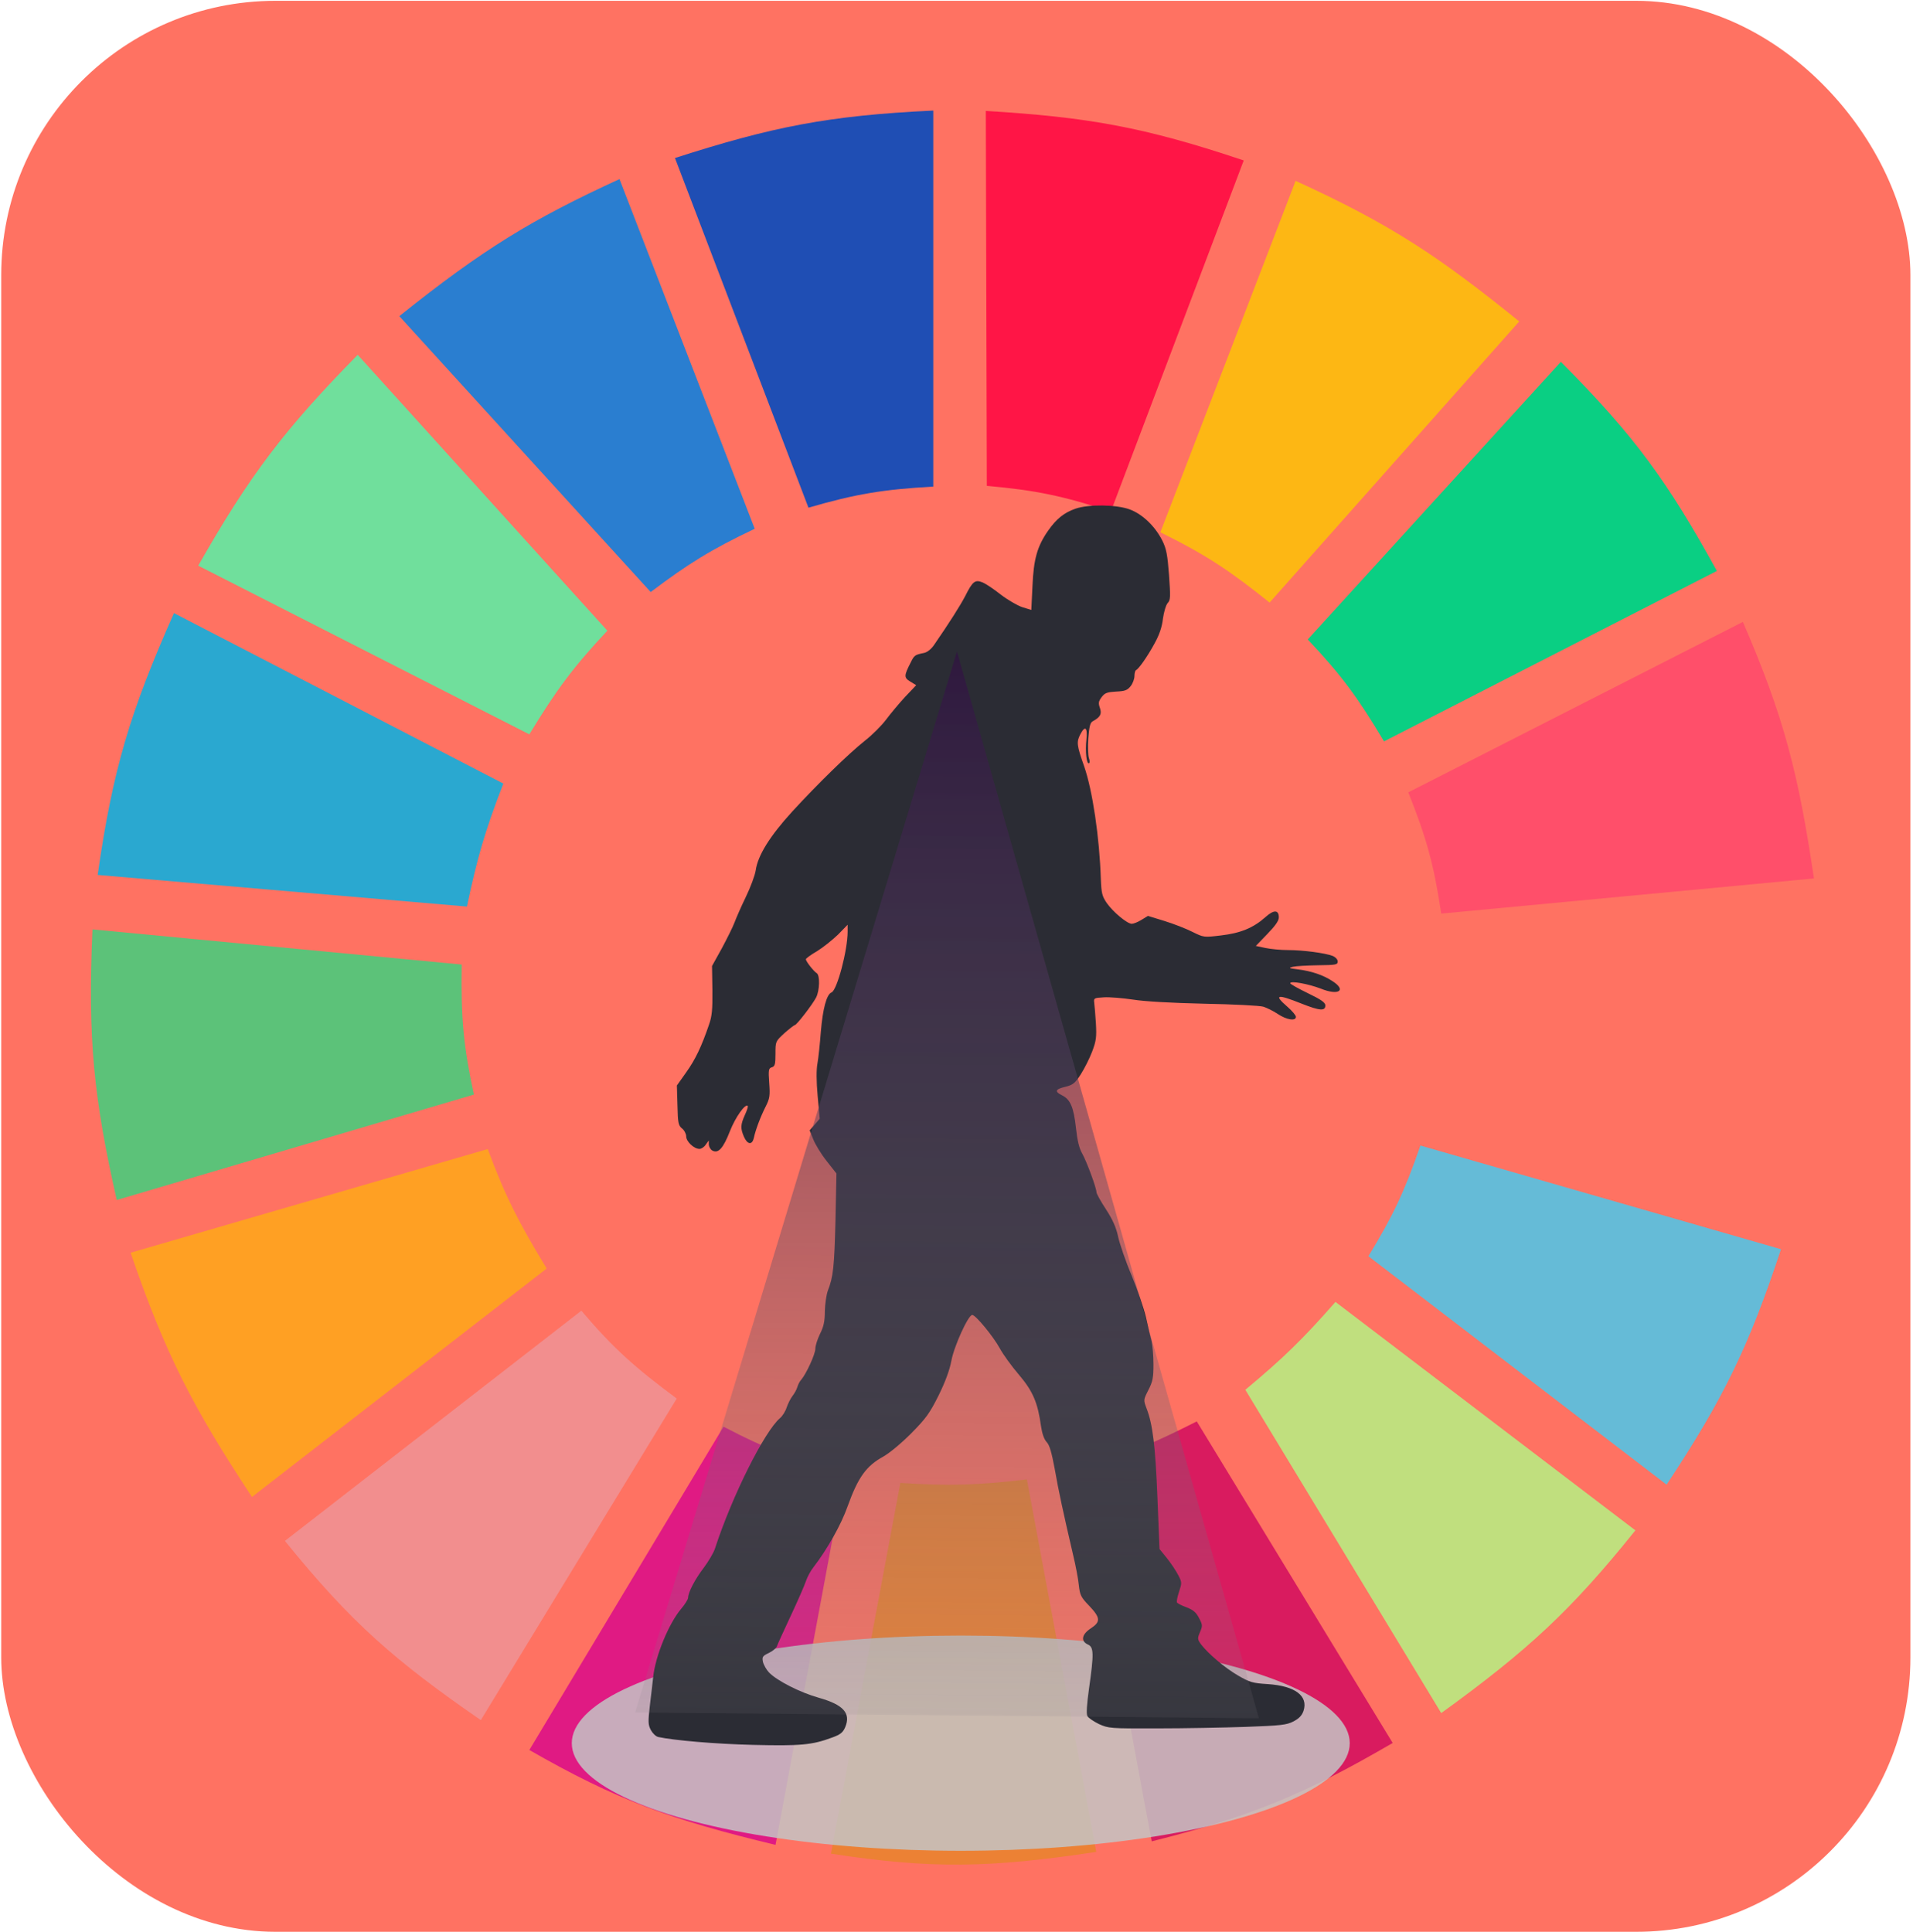 <svg width="687" height="694" viewBox="0 0 687 694" fill="none" xmlns="http://www.w3.org/2000/svg">
<rect x="0.44" y="0.291" width="685.626" height="693.507" rx="98.51" fill="#FF7262"/>
<g clip-path="url(#clip0)">
<path d="M290.335 182.333L242.396 56.749C277.207 45.572 297.363 41.483 335.161 39.71V174.76C317.196 175.768 307.353 177.389 290.335 182.333Z" fill="#1F4EB4"/>
<path d="M354.392 174.498L354.024 39.841C390.475 42.048 410.736 45.55 446.653 57.622L398.919 183.708C381.79 178.124 372.027 176.063 354.392 174.498Z" fill="#FF1546"/>
<path d="M416.716 191.168L465.277 64.953C499.803 80.706 516.951 92.308 545.59 115.439L455.938 216.411C441.919 205.206 433.535 199.466 416.716 191.168Z" fill="#FDB714"/>
<path d="M469.638 229.664L560.534 129.954C587.199 156.695 599.104 173.337 616.567 205.052L497.031 266.267C487.8 250.771 481.926 242.661 469.638 229.664Z" fill="#0ACF83"/>
<path d="M505.748 284.568L625.906 223.354C640.796 257.745 645.88 278.082 651.432 315.491L517.577 328.112C514.952 310.652 512.36 301.126 505.748 284.568Z" fill="#FF4F6A"/>
<path d="M515.707 391.851C518.704 375.084 519.659 365.341 519.443 347.044L653.297 334.423C654.959 371.109 653.133 391.957 645.204 429.715L515.707 391.851Z" fill="#FF7262"/>
<path d="M491.426 451.172C500.203 436.756 504.336 428.087 510.103 411.414L639.6 448.648C628.014 483.671 619.021 502.188 598.509 533.212L491.426 451.172Z" fill="#65BBD7"/>
<path d="M587.304 549.62L479.598 467.58C467.764 481.075 460.653 487.951 447.224 499.134L517.575 615.252C548.73 592.673 564.177 578.436 587.304 549.62Z" fill="#C0DF7E"/>
<path d="M500.144 625.98L429.792 510.493C414.529 518.206 405.59 522.02 388.702 527.532L413.605 661.32C449.283 652.326 468.243 644.551 500.144 625.98Z" fill="#D91B5F"/>
<path d="M323.331 532.581C341.077 533.743 351.028 533.396 368.779 531.318L393.682 665.107C355.619 670.842 334.704 671.313 298.428 665.738L323.331 532.581Z" fill="#EC8134"/>
<path d="M190.099 628.505L259.828 512.387C275.636 520.655 285.226 524.174 303.408 528.795L278.505 662.583C240.861 653.541 221.276 646.392 190.099 628.505Z" fill="#E01A83"/>
<path d="M102.317 553.406L208.779 470.735C220.65 484.704 228.371 491.368 243.02 502.289L172.669 617.776C141.875 596.491 126.104 582.826 102.317 553.406Z" fill="#F28E8E"/>
<path d="M90.486 537.63C69.31 505.478 59.427 486.445 46.905 449.91L175.157 412.677C181.562 429.927 186.42 439.263 196.324 455.59L90.486 537.63Z" fill="#FFA023"/>
<path d="M41.924 430.978C33.685 394.455 31.453 373.27 33.208 333.792L165.817 346.414C165.479 365.964 166.522 376.127 170.175 393.113L41.924 430.978Z" fill="#5CC279"/>
<path d="M35.076 314.229L167.686 325.588C171.365 308.192 174.123 298.509 180.76 281.413L62.47 220.198C46.748 255.658 40.515 276.189 35.076 314.229Z" fill="#2AA8D0"/>
<path d="M71.186 203.159C89.723 170.525 102.35 154.018 128.464 127.43L218.115 226.509C205.984 239.475 199.865 247.647 190.099 263.742L71.186 203.159Z" fill="#70DF9C"/>
<path d="M233.68 212.625C247.131 202.488 255.223 197.413 271.035 189.906L222.474 64.322C190.874 78.837 173.524 89.463 143.406 113.546L233.68 212.625Z" fill="#2A7ED0"/>
<ellipse cx="345.031" cy="626.056" rx="139.691" ry="38.649" fill="#C4C4C4" fill-opacity="0.85"/>
<path d="M386.262 182.682C382.17 184.096 379.373 186.32 376.372 190.632C372.484 196.224 371.187 200.805 370.778 210.574L370.369 219.063L367.095 218.052C365.321 217.446 361.842 215.425 359.387 213.538C356.931 211.585 353.998 209.631 352.838 209.159C350.178 208.081 349.291 208.755 346.631 214.077C344.789 217.581 341.038 223.51 335.512 231.527C334.489 233.077 333.057 234.222 331.897 234.491C328.555 235.165 328.35 235.3 327.054 237.927C324.598 242.711 324.598 243.385 326.918 244.799L329.032 246.08L325.008 250.324C322.825 252.682 319.755 256.388 318.186 258.476C316.617 260.565 313.275 263.933 310.683 265.955C304.749 270.671 293.63 281.518 284.489 291.489C276.44 300.315 272.143 307.254 271.393 312.577C271.12 314.396 269.483 318.775 267.777 322.278C266.072 325.782 264.299 329.892 263.753 331.374C263.207 332.856 261.161 336.966 259.251 340.536L255.704 346.937L255.84 355.561C255.908 362.567 255.704 364.926 254.612 368.025C251.952 375.84 249.701 380.556 246.427 385.137L243.084 389.854L243.289 396.928C243.425 403.328 243.63 404.204 244.926 405.282C245.745 405.888 246.427 407.236 246.427 408.112C246.427 409.998 249.224 412.626 251.202 412.626C251.884 412.626 252.907 411.952 253.453 411.076L254.544 409.594V411.076C254.612 411.885 255.158 412.895 255.84 413.232C257.955 414.377 259.728 412.423 262.116 406.293C264.094 401.24 267.641 396.254 268.528 397.197C268.732 397.332 268.255 398.814 267.504 400.431C265.936 403.934 265.867 405.215 267.163 408.246C268.391 411.076 270.097 411.346 270.71 408.718C271.324 405.821 273.098 401.105 274.94 397.467C276.44 394.502 276.577 393.559 276.236 388.91C275.895 384.194 276.031 383.655 277.191 383.318C278.282 382.981 278.487 382.24 278.487 378.468C278.487 374.021 278.487 374.021 281.693 371.056C283.466 369.507 285.172 368.159 285.444 368.159C286.058 368.159 291.652 360.951 293.084 358.256C294.38 355.695 294.517 350.238 293.289 349.497C292.197 348.823 289.401 345.253 289.401 344.512C289.401 344.242 291.174 342.895 293.425 341.614C295.608 340.267 298.95 337.572 300.929 335.686L304.407 332.115V334.54C304.407 341.345 300.588 355.695 298.609 356.437C296.836 357.11 295.472 362.365 294.789 370.45C294.448 374.964 293.903 380.084 293.562 381.971C293.152 384.127 293.152 388.237 293.63 393.559L294.38 401.779L292.607 403.867L290.765 405.956L292.061 409.19C292.743 410.941 294.858 414.445 296.836 416.937L300.383 421.451L300.042 438.093C299.633 455.003 299.223 458.641 297.313 463.492C296.768 464.974 296.29 468.276 296.222 470.903C296.222 474.474 295.813 476.428 294.517 478.988C293.63 480.807 292.811 483.232 292.811 484.378C292.811 486.332 289.537 493.406 287.764 495.494C287.218 496.033 286.604 497.246 286.331 498.189C286.058 499.132 285.24 500.547 284.558 501.423C283.875 502.299 282.989 504.118 282.511 505.466C282.102 506.813 281.011 508.565 280.124 509.306C274.53 514.089 262.934 537.198 256.727 556.265C256.249 557.68 254.476 560.711 252.771 563.002C249.496 567.314 247.177 571.828 247.109 573.782C247.109 574.388 246.018 576.14 244.653 577.757C240.151 583.079 235.308 594.87 234.558 602.415C234.353 604.167 233.876 608.681 233.398 612.386C232.716 618.383 232.716 619.393 233.739 621.347C234.353 622.492 235.513 623.638 236.4 623.84C242.061 625.053 256.659 626.333 270.369 626.67C287.423 627.074 291.583 626.737 298.814 624.042C301.815 622.964 302.702 622.223 303.521 620.336C305.635 615.284 302.907 612.252 294.107 609.759C287.354 607.872 279.032 603.628 276.167 600.664C275.213 599.653 274.258 597.969 273.985 596.823C273.644 595.072 273.848 594.735 276.099 593.657C277.395 593.05 278.691 591.972 278.964 591.366C279.169 590.692 281.42 585.774 283.944 580.384C286.468 574.994 288.923 569.403 289.401 567.92C289.878 566.438 291.106 564.147 292.129 562.867C297.109 556.4 302.088 547.574 304.407 540.971C308.159 530.528 311.092 526.486 317.231 523.117C319.482 521.837 323.712 518.334 327.259 514.763C332.579 509.373 333.875 507.554 337.081 501.154C339.469 496.303 341.038 492.058 341.651 488.757C342.606 483.502 347.722 472.251 349.155 472.251C350.383 472.251 356.726 479.999 359.046 484.243C360.205 486.399 363.275 490.644 365.867 493.675C370.915 499.604 372.688 503.714 373.848 512.203C374.257 514.898 374.939 516.919 375.894 517.93C376.917 519.008 377.668 521.635 378.759 527.497C380.123 535.312 381.829 543.194 385.307 558.151C386.262 562.059 387.217 567.044 387.422 569.268C387.831 572.906 388.172 573.647 391.174 576.746C395.198 580.991 395.335 582.473 391.719 584.831C388.445 586.987 388.036 589.412 390.696 590.625C392.811 591.568 392.879 593.859 391.106 606.323C390.287 612.184 390.082 615.486 390.492 616.294C390.833 616.968 392.743 618.248 394.653 619.191C398.131 620.741 398.609 620.808 415.594 620.741C425.144 620.741 439.468 620.471 447.313 620.202C460.068 619.73 461.978 619.528 464.502 618.248C466.549 617.17 467.504 616.159 468.117 614.475C469.891 609.085 465.116 605.514 455.362 604.841C449.905 604.504 448.882 604.234 444.584 601.742C439.809 598.979 433.67 593.724 431.214 590.423C430.055 588.739 429.987 588.402 430.942 586.178C431.897 583.955 431.897 583.551 430.601 581.125C429.577 579.104 428.554 578.228 426.167 577.285C424.461 576.679 422.893 575.87 422.688 575.533C422.483 575.197 422.824 573.445 423.438 571.626C424.461 568.527 424.461 568.257 423.165 565.764C422.415 564.282 420.642 561.587 419.141 559.701L416.412 556.332L415.662 537.872C414.912 519.21 413.957 511.529 411.774 505.87C410.614 502.771 410.614 502.771 412.388 499.267C413.957 496.235 414.23 494.821 414.23 490.037C414.23 486.938 413.889 483.165 413.547 481.683C413.138 480.201 412.251 476.36 411.569 473.194C410.819 469.96 408.5 463.155 406.385 458.035C404.202 452.915 402.088 446.649 401.542 444.156C400.86 440.922 399.632 438.093 397.176 434.32C395.266 431.423 393.766 428.66 393.766 428.189C393.766 426.639 390.219 417.072 388.65 414.31C387.558 412.423 386.876 409.594 386.399 405.08C385.58 397.736 384.421 394.907 381.488 393.424C378.623 392.009 378.895 391.201 382.579 390.325C385.307 389.651 386.058 389.045 388.104 385.879C389.4 383.857 391.242 380.219 392.197 377.726C393.698 373.751 393.834 372.471 393.561 367.486C393.357 364.319 393.084 361.018 392.947 360.075C392.743 358.458 392.947 358.39 396.426 358.188C398.472 358.053 403.179 358.458 406.863 358.997C411.024 359.67 420.71 360.209 432.442 360.479C442.879 360.681 452.429 361.153 453.725 361.557C454.952 361.961 457.34 363.106 458.909 364.184C462.047 366.273 465.389 366.812 465.389 365.195C465.389 364.656 464.025 363.039 462.319 361.557C457.272 357.178 458.568 356.908 467.504 360.479C473.984 363.039 475.962 363.174 475.962 361.085C475.962 360.075 474.461 358.997 469.686 356.706C466.207 355.022 463.343 353.405 463.343 353.135C463.343 352.125 470.027 353.405 474.393 355.089C480.737 357.649 483.67 355.695 478.554 352.394C475.212 350.171 470.914 348.756 466.139 348.15C462.797 347.745 462.592 347.611 464.366 347.206C465.525 346.937 469.55 346.735 473.438 346.667C479.782 346.6 480.396 346.465 480.396 345.32C480.396 344.579 479.645 343.77 478.554 343.299C475.894 342.288 467.981 341.21 462.524 341.21C460 341.21 456.385 340.873 454.475 340.469L450.996 339.728L455.089 335.484C458.022 332.452 459.25 330.7 459.25 329.487C459.25 326.725 457.476 326.658 454.475 329.353C450.109 333.26 445.471 335.147 438.513 335.955C432.306 336.696 432.306 336.696 428.213 334.675C425.962 333.53 421.46 331.778 418.186 330.767L412.251 328.948L409.932 330.363C408.636 331.172 407.067 331.778 406.453 331.778C404.816 331.778 399.769 327.601 397.449 324.3C395.812 321.874 395.539 320.864 395.335 315.743C394.857 300.652 392.333 283.808 389.332 275.185C386.672 267.639 386.535 266.494 387.968 263.731C389.673 260.43 390.628 261.238 390.151 265.618C389.673 269.93 390.219 274.646 391.106 274.107C391.378 273.972 391.378 273.096 391.037 272.22C390.764 271.412 390.628 268.178 390.833 265.146C391.174 260.834 391.515 259.487 392.47 259.015C395.198 257.533 395.744 256.388 394.994 254.232C394.38 252.48 394.516 251.874 395.608 250.391C396.767 248.842 397.586 248.572 400.792 248.37C403.998 248.236 404.884 247.899 406.044 246.416C406.794 245.473 407.408 243.856 407.408 242.778C407.408 241.768 407.681 240.824 407.954 240.69C408.909 240.286 412.047 235.839 414.571 231.19C416.344 228.024 417.299 225.194 417.64 222.162C417.981 219.737 418.732 217.244 419.345 216.57C420.369 215.492 420.369 214.347 419.823 206.532C419.277 199.255 418.868 197.099 417.436 194.202C414.843 189.015 410.273 184.635 405.703 182.951C400.996 181.199 390.969 181.065 386.262 182.682Z" fill="#2B2C34"/>
<path d="M343.671 233.996L452.114 617.119L228.094 615.027L343.671 233.996Z" fill="url(#paint0_linear)"/>
</g>
<defs>
<linearGradient id="paint0_linear" x1="-329.035" y1="176.365" x2="-333.791" y2="685.801" gradientUnits="userSpaceOnUse">
<stop stop-color="#240537" stop-opacity="0.9"/>
<stop offset="1" stop-color="#979595" stop-opacity="0"/>
</linearGradient>
<clipPath id="clip0">
<rect width="622.58" height="646.222" fill="white" transform="translate(31.964 23.934)"/>
</clipPath>
</defs>
</svg>
